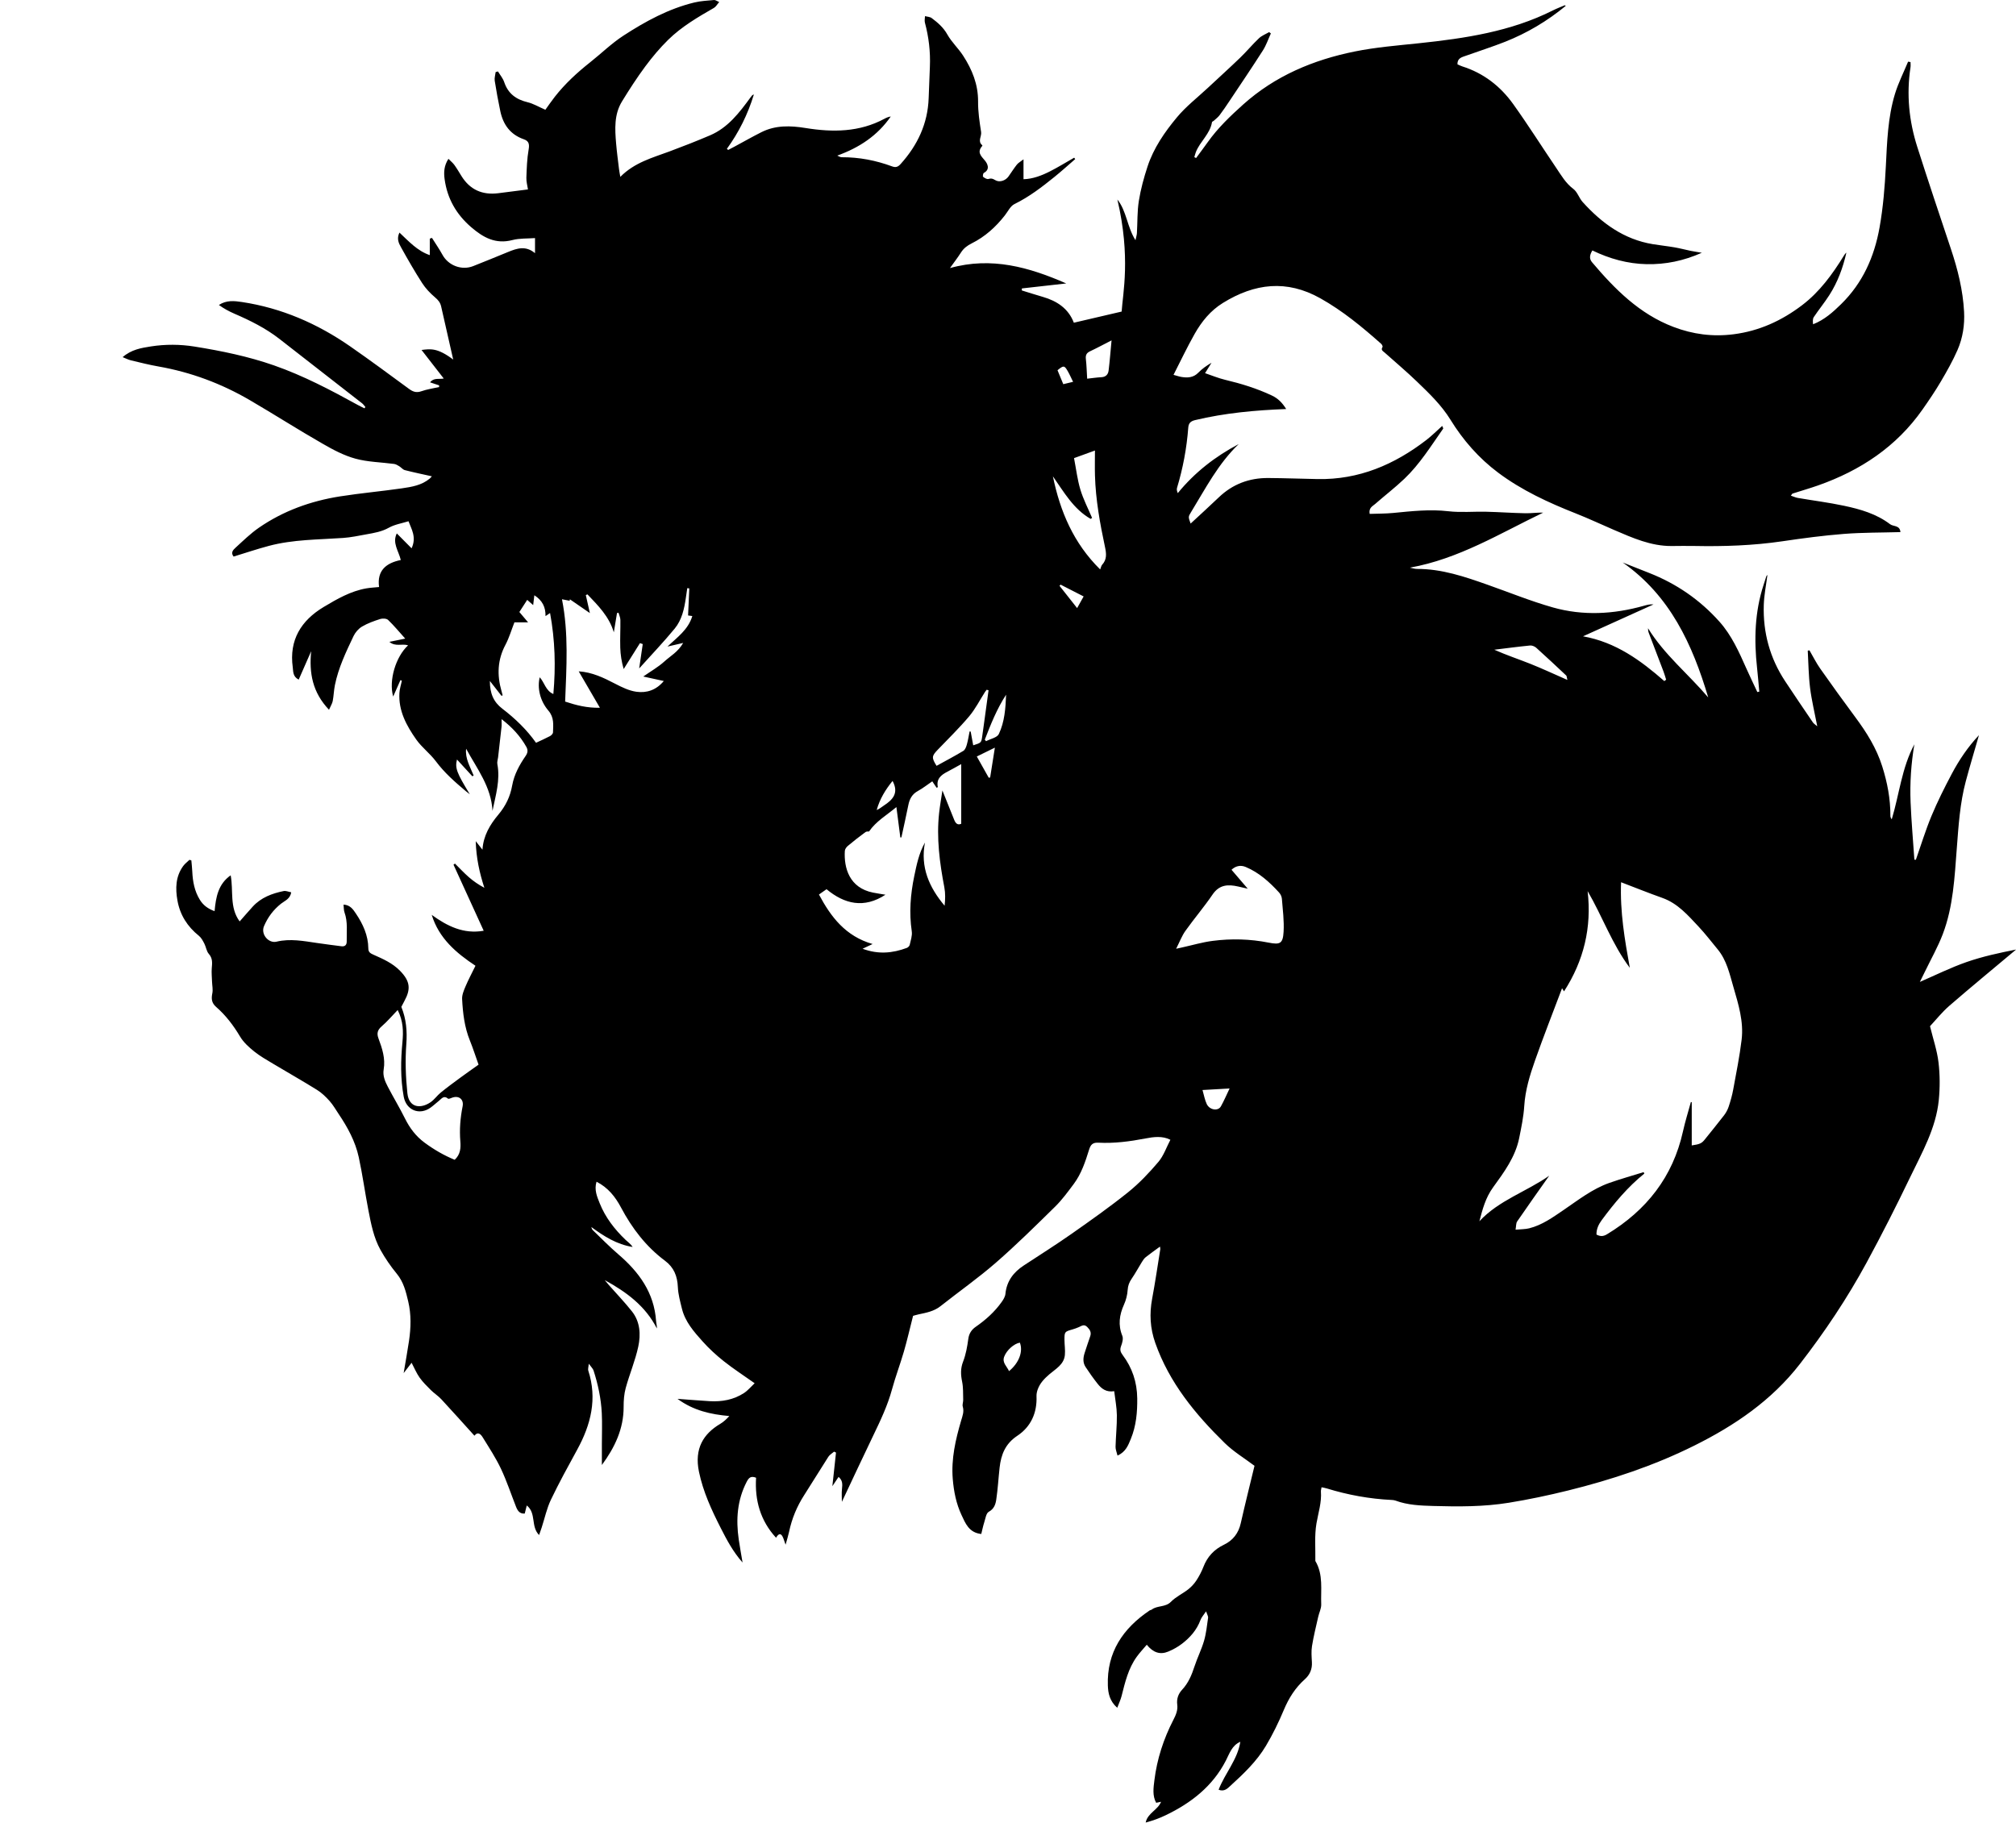 <?xml version="1.0" encoding="utf-8"?>
<!-- Generator: Adobe Illustrator 24.0.2, SVG Export Plug-In . SVG Version: 6.00 Build 0)  -->
<svg version="1.1" id="Layer_1" xmlns="http://www.w3.org/2000/svg" xmlns:xlink="http://www.w3.org/1999/xlink" x="0px" y="0px"
	 width="1303.51" height="1178.66" viewBox="0 0 1303.51 1178.66" style="enable-background:new 0 0 1303.51 1178.66;" xml:space="preserve">
<g>
	<path d="M488.87,955.62c-3.25-1.3-4.64-0.14-6.05,2.58c-6.16,11.87-7.04,24.39-5.17,37.31c0.69,4.74,1.56,9.45,2.48,14.94
		c-6.26-7.08-10.24-14.72-14.13-22.35c-5.92-11.63-11.38-23.4-14.07-36.38c-3.08-14.89,2.84-24.5,13.79-30.96
		c2.17-1.28,4.04-3.07,5.85-5.04c-11.97-1.06-23.13-3.48-33.51-11.11c7.59,0.55,14.21,1.11,20.83,1.5c7.91,0.46,15.49-0.9,22.2-5.29
		c2.49-1.63,4.45-4.06,6.85-6.31c-7.21-5.1-13.8-9.36-19.92-14.22c-4.92-3.9-9.61-8.21-13.79-12.89
		c-5.58-6.23-11.22-12.62-13.3-21.09c-1.13-4.6-2.44-9.28-2.64-13.96c-0.3-7.06-2.52-12.72-8.29-17.03
		c-12.27-9.15-21.33-21-28.46-34.44c-3.66-6.9-8.38-12.9-15.84-16.69c-1.59,5.21,0.31,9.58,2.05,13.93
		c3.68,9.2,9.61,16.84,16.7,23.63c1.55,1.49,3.38,2.68,4.58,4.64c-10.28-1.66-18.53-6.9-26.71-12.91c0.28,0.65,0.39,1.48,0.87,1.93
		c5.5,5.3,10.84,10.78,16.63,15.75c13.38,11.46,23.14,24.83,24.39,43.11c0.1,1.53,0.61,3.04,0.51,4.83
		c-7.36-14.55-19.75-23.63-33.71-31.28c0.85,1.02,1.68,2.06,2.55,3.06c5.04,5.72,10.34,11.22,15.06,17.19
		c5.31,6.71,5.74,14.94,4.08,22.72c-1.94,9.08-5.64,17.76-8.11,26.75c-1.07,3.9-1.38,8.13-1.36,12.2
		c0.05,14.24-5.71,26.29-14.07,37.65c0-4.54,0-9.08,0-13.62c0-6.65,0.27-13.32-0.06-19.96c-0.47-9.4-2.43-18.57-5.32-27.52
		c-0.4-1.24-1.54-2.25-3.07-4.39c-0.21,2.33-0.65,3.48-0.35,4.39c5.92,18.21,1.72,34.94-7.12,51.11
		c-5.86,10.72-11.77,21.43-17.03,32.44c-2.69,5.64-4,11.94-5.95,17.93c-0.47,1.46-1,2.9-1.69,4.91c-5.53-5.54-1.64-14.08-7.97-19.13
		c-0.54,2.16-0.92,3.69-1.31,5.23c-3.32,0.29-4.66-1.91-5.65-4.43c-3.23-8.18-5.98-16.58-9.73-24.52
		c-3.32-7.02-7.64-13.59-11.73-20.22c-1.25-2.03-3.09-4.13-5.43-1.17c-7.11-7.85-14.18-15.79-21.41-23.58
		c-2.02-2.17-4.61-3.8-6.73-5.9c-2.59-2.57-5.22-5.17-7.32-8.12c-1.98-2.79-3.31-6.04-5.16-9.56c-1.54,2-2.97,3.85-5.14,6.67
		c1.29-7.69,2.48-14.21,3.45-20.76c1.27-8.56,1.51-17.12-0.51-25.63c-1.5-6.34-3.01-12.55-7.38-17.85
		c-3.94-4.79-7.51-9.99-10.53-15.4c-4.41-7.91-6.11-16.82-7.82-25.62c-2.21-11.43-3.78-22.98-6.24-34.35
		c-2.21-10.21-7.2-19.32-13-27.95c-1.91-2.85-3.62-5.88-5.89-8.42c-2.38-2.66-5.05-5.25-8.06-7.13
		c-9.32-5.81-18.89-11.21-28.31-16.86c-4.21-2.53-8.54-4.95-12.34-8.01c-3.43-2.76-6.92-5.91-9.13-9.63
		c-4.28-7.19-9.22-13.72-15.49-19.18c-2.92-2.54-3.2-5.26-2.46-8.81c0.5-2.41-0.11-5.04-0.19-7.58c-0.09-2.88-0.4-5.79-0.17-8.64
		c0.28-3.34,0.66-6.36-1.91-9.27c-1.52-1.72-1.78-4.48-2.89-6.63c-0.94-1.81-1.97-3.81-3.5-5.04c-7.43-5.95-12.23-13.49-13.89-22.82
		c-1.39-7.82-1.23-15.56,3.73-22.35c1.1-1.51,2.68-2.67,4.04-3.99c0.41,0.13,0.81,0.25,1.22,0.38c0.2,2.36,0.48,4.71,0.59,7.08
		c0.29,6.51,1.42,12.78,4.93,18.43c2.18,3.52,5.25,5.78,9.5,7.31c0.82-9.07,2.35-17.55,10.4-23.18c1.91,10.03-0.91,20.73,5.81,29.82
		c2.78-3.15,5.56-6.4,8.44-9.56c5.38-5.89,12.46-8.53,20.01-10.08c1.44-0.3,3.1,0.48,4.87,0.8c-0.64,4.33-4.18,5.46-6.59,7.39
		c-4.92,3.93-8.45,8.61-10.97,14.45c-2.29,5.31,2.93,11.34,8.1,10.09c8.8-2.12,17.51-0.41,26.22,0.86
		c5.23,0.76,10.48,1.44,15.73,2.11c2.33,0.3,3.45-0.9,3.41-3.16c-0.12-6.26,0.78-12.58-1.42-18.71c-0.53-1.46-0.42-3.15-0.64-5.07
		c4.38,0.21,6.3,3.27,7.99,5.78c4.55,6.76,7.96,14.11,8.04,22.5c0.02,2.49,1.24,3.19,3.3,4.11c6.14,2.73,12.27,5.38,17.2,10.41
		c6.69,6.83,6.97,11.93,2.89,19.42c-0.71,1.3-1.37,2.62-2.04,3.91c3.15,7.78,3.85,15.64,3.22,24.09
		c-0.78,10.52-0.42,21.25,0.69,31.76c1.01,9.48,8.55,10.18,14.96,5.84c2.48-1.68,4.26-4.36,6.62-6.28c4.09-3.33,8.35-6.45,12.6-9.58
		c3.85-2.83,7.77-5.56,11.84-8.46c-1.92-5.39-3.58-10.58-5.61-15.61c-3.49-8.61-4.55-17.67-5.02-26.79
		c-0.14-2.66,1.07-5.53,2.15-8.09c1.87-4.42,4.14-8.67,6.48-13.47c-12.45-8.26-23.65-17.74-28.28-32.9
		c10.04,7.29,20.57,12.56,33.6,10.27c-6.57-14.38-13.05-28.55-19.52-42.72c0.31-0.24,0.62-0.48,0.93-0.72
		c2.99,2.95,5.86,6.06,9.02,8.82c2.99,2.61,6.29,4.87,10,6.84c-3.13-9.66-5.25-19.16-5.58-30.15c1.78,2.25,2.93,3.71,4.35,5.51
		c0.57-9.12,4.95-16.31,10.28-22.66c4.74-5.64,7.67-11.72,8.93-18.83c1.27-7.09,4.66-13.27,8.69-19.11
		c1.39-2.02,1.67-3.76,0.44-5.95c-3.89-6.87-9.06-12.54-15.99-17.88c0,2.19,0.13,3.62-0.02,5.01c-0.7,6.56-1.47,13.11-2.22,19.67
		c-0.17,1.46-0.75,3-0.48,4.37c1.97,10.34-1.07,20.15-3.14,30.26c-0.78-15.54-10.08-27.32-17.05-40.17
		c-0.74,6.39,2.64,11.72,4.87,17.33c-0.28,0.16-0.57,0.32-0.85,0.48c-3.3-3.61-6.61-7.22-9.93-10.84c-1.38,5.56-0.2,8.58,8.31,22.5
		c-0.88-0.69-1.79-1.35-2.64-2.07c-6.98-5.89-13.8-11.85-19.33-19.28c-3.75-5.04-9.06-8.94-12.67-14.06
		c-6.3-8.96-11.59-18.59-10.89-30.16c0.16-2.65,1.04-5.26,1.59-7.9c-0.31-0.12-0.62-0.24-0.93-0.36c-1.5,3.4-3.01,6.8-4.69,10.61
		c-2.98-10.3,1.61-25.73,9.64-33.12c-3.81-1.27-8.21,1.11-12.1-2.25c3.81-0.78,7.03-1.43,10.24-2.09
		c-3.79-4.22-7.21-8.37-11.06-12.07c-1.01-0.97-3.55-1.11-5.07-0.62c-4.04,1.29-8.14,2.75-11.77,4.89
		c-2.28,1.34-4.37,3.75-5.52,6.17c-4.86,10.24-9.79,20.49-12.05,31.72c-0.68,3.38-0.76,6.88-1.4,10.26
		c-0.31,1.64-1.31,3.14-2.41,5.66c-10.72-11.27-12.92-23.76-11.53-37.87c-2.66,6.05-5.31,12.1-8.07,18.38
		c-3.9-1.99-3.48-5.29-3.84-7.95c-2.44-17.65,5.39-30.29,20.05-39.06c8.61-5.15,17.4-10.23,27.53-12c2.58-0.45,5.22-0.56,8.23-0.87
		c-1.44-10.59,4.45-15.53,14.04-17.47c-1.35-5.81-5.66-11.03-2.58-17.2c3.28,3.3,6.23,6.27,9.56,9.63
		c3.39-7.27-0.19-12.57-1.99-17.5c-4.3,1.35-8.91,2.05-12.72,4.19c-4.6,2.58-9.47,3.37-14.41,4.26c-5.03,0.91-10.07,2-15.16,2.35
		c-16.08,1.12-32.3,0.95-48.03,5.14c-7.64,2.03-15.15,4.58-22.77,6.9c-2.04-2.56-0.24-4.37,1.2-5.68c4.9-4.48,9.69-9.19,15.12-12.95
		c15.83-10.93,33.59-17.31,52.5-20.29c13.27-2.09,26.67-3.27,39.97-5.2c6.36-0.92,12.84-1.96,18.05-6.34
		c0.46-0.39,0.84-0.89,1.35-1.44c-6.02-1.35-11.78-2.53-17.46-4c-1.34-0.35-2.38-1.76-3.65-2.53c-1.03-0.63-2.17-1.31-3.32-1.47
		c-8.35-1.12-16.97-1.21-25.02-3.42c-7.41-2.03-14.5-5.79-21.21-9.68c-15.89-9.08-31.29-18.97-47.09-28.18
		c-18.37-10.71-38.04-18.06-59.05-21.75c-5.99-1.05-11.9-2.55-17.81-3.97c-1.71-0.41-3.31-1.26-5.33-2.06
		c5.59-4.89,11.98-5.95,18.27-6.93c9.35-1.46,18.84-1.41,28.14,0.08c17.45,2.8,34.75,6.34,51.51,12.2
		c19.03,6.66,36.76,16,54.34,25.69c1.35,0.74,2.74,1.38,4.12,2.07c0.19-0.29,0.38-0.58,0.57-0.87c-0.69-0.79-1.27-1.72-2.08-2.35
		c-17.85-13.94-35.71-27.87-53.59-41.76c-8.88-6.9-18.86-11.84-29.13-16.28c-3.42-1.48-6.71-3.28-9.91-5.58
		c4.84-3.22,9.97-2.66,14.88-1.92c25.66,3.87,48.84,13.98,70.04,28.71c12.81,8.9,25.36,18.18,37.94,27.42
		c2.55,1.88,4.78,2.73,8.01,1.59c3.7-1.3,7.66-1.86,11.51-2.74c0-0.36,0.01-0.73,0.01-1.09c-1.86-0.62-3.73-1.23-5.85-1.94
		c2.42-3.18,5.86-1.86,8.84-2.48c-4.85-6.24-9.56-12.3-14.35-18.46c5.83-0.72,10.27-1.47,20.47,6.2
		c-2.56-11.24-5.22-22.78-7.79-34.34c-0.57-2.55-1.95-4.19-3.96-5.89c-3.13-2.66-6.09-5.76-8.31-9.2
		c-4.83-7.5-9.28-15.26-13.62-23.06c-1.44-2.6-3.06-5.52-1.08-9.62c6.13,5.75,11.57,11.83,19.62,14.59c0-3.73,0-7.2,0-10.66
		c0.47-0.17,0.94-0.33,1.4-0.5c2.29,3.65,4.76,7.21,6.83,10.98c3.76,6.87,12.36,10.21,19.78,7.29c7.54-2.97,15.04-6.06,22.54-9.13
		c5.73-2.35,11.44-4.34,17.49,0.75c0-3.57,0-6.17,0-9.76c-4.94,0.38-9.97,0.06-14.6,1.27c-10.85,2.83-18.85-1.58-26.68-8.33
		c-9.66-8.33-15.47-18.51-17.18-31.08c-0.59-4.34-0.43-8.6,2.47-13.11c1.48,1.5,2.85,2.6,3.84,3.96c1.65,2.29,3.08,4.73,4.57,7.14
		c5.5,8.89,13.51,12.41,23.76,11.14c6.21-0.77,12.41-1.58,19.26-2.46c-0.36-2.45-1.12-5.01-1.03-7.54
		c0.22-6.1,0.41-12.27,1.46-18.26c0.61-3.47,0.15-5.5-3.1-6.63c-8.74-3.03-13.39-9.49-15.22-18.21c-1.36-6.5-2.58-13.04-3.6-19.61
		c-0.28-1.8,0.37-3.75,0.59-5.63c0.5-0.14,0.99-0.29,1.49-0.43c1.38,2.29,3.21,4.43,4.04,6.9c2.49,7.41,7.63,11.22,15.04,13
		c3.77,0.9,7.24,3.01,11.58,4.89c1.69-2.33,3.8-5.46,6.13-8.43c6.59-8.4,14.38-15.58,22.74-22.2c7.26-5.74,13.95-12.33,21.67-17.34
		c14.21-9.22,29.11-17.36,45.79-21.4c4.14-1,8.49-1.2,12.76-1.6c0.83-0.08,1.74,0.66,3.31,1.32c-1.33,1.52-2.12,3.03-3.36,3.75
		c-10.48,6.03-20.96,12.15-29.63,20.66c-5.4,5.31-10.33,11.19-14.85,17.28c-5.37,7.25-10.28,14.86-15,22.56
		c-5.18,8.44-4.61,17.9-3.81,27.27c0.47,5.54,1.22,11.06,1.88,16.59c0.17,1.41,0.47,2.81,0.83,4.94
		c9.22-9.34,20.78-12.36,31.85-16.47c8.78-3.26,17.51-6.7,26.13-10.37c11.63-4.95,18.96-14.65,26.13-24.44
		c0.38-0.52,0.78-1.02,1.2-1.51c0.1-0.12,0.29-0.15,1.05-0.49c-3.96,12.95-9.74,24.49-17.45,35.15c0.27,0.24,0.54,0.49,0.81,0.73
		c1.38-0.73,2.78-1.44,4.15-2.18c5.8-3.12,11.52-6.38,17.4-9.34c9.1-4.57,18.73-4.25,28.45-2.68c17.61,2.86,34.87,2.76,51.12-6
		c1.24-0.67,2.53-1.22,4.03-1.44c-8.55,12.36-20.34,20.15-34.59,25.29c0.94,0.37,1.87,1.06,2.81,1.05
		c11.25-0.05,22.13,2.03,32.63,5.92c2.54,0.94,3.95,0.22,5.56-1.57c10.92-12.14,17.52-26.08,18.09-42.61
		c0.23-6.75,0.5-13.51,0.79-20.26c0.41-9.68-0.71-19.17-3.22-28.53c-0.35-1.3,0.02-2.79,0.06-4.19c1.46,0.4,3.21,0.41,4.34,1.26
		c3.95,2.95,7.57,6.07,10.12,10.63c2.76,4.93,7.12,8.92,10.21,13.7c5.81,8.97,9.73,18.57,9.65,29.65
		c-0.05,6.56,0.94,13.17,1.96,19.68c0.45,2.86-2.44,5.99,0.74,8.55c0.08,0.07,0.09,0.38,0,0.47c-3.49,3.98-0.95,6.33,1.74,9.49
		c1.45,1.7,3.69,5.62-0.71,7.95c-0.51,0.27-0.81,2.25-0.47,2.52c0.95,0.77,2.47,1.69,3.42,1.4c1.77-0.54,2.79-0.25,4.38,0.73
		c2.75,1.71,6.67,0.38,8.6-2.33c1.82-2.55,3.47-5.23,5.42-7.68c0.92-1.16,2.36-1.91,4.3-3.42c0,4.79,0,8.46,0,12.86
		c5.9-0.14,11.61-2.29,17.04-5.04c5.36-2.72,10.49-5.9,15.72-8.88c0.22,0.31,0.44,0.61,0.66,0.92c-4.46,3.85-8.82,7.81-13.4,11.51
		c-8.12,6.57-16.36,12.9-25.85,17.55c-2.64,1.29-4.24,4.78-6.23,7.33c-5.88,7.53-12.83,13.81-21.42,18.09
		c-2.89,1.44-5.23,3.2-6.98,5.96c-2.02,3.18-4.35,6.18-7.09,10.02c26.9-7.51,51.24-0.53,75.18,9.94
		c-9.72,1.09-19.21,2.16-28.69,3.23c-0.01,0.43-0.02,0.87-0.03,1.3c4.54,1.4,9.06,2.85,13.61,4.17c9.18,2.66,16.52,7.53,20.03,16.7
		c10.53-2.46,20.72-4.83,30.91-7.21c0.69-11.42,5.98-35.26-2.76-72.46c5.98,7.47,6.23,17.59,11.69,26.31
		c0.44-2.07,0.87-3.31,0.94-4.58c0.41-6.97,0.15-14.03,1.25-20.88c1.21-7.51,3.24-14.96,5.62-22.2
		c3.93-11.94,11.06-22.26,18.97-31.76c5.85-7.04,13.26-12.78,20-19.07c6.99-6.53,14.09-12.94,20.97-19.58
		c4.17-4.02,7.88-8.53,12.09-12.51c1.83-1.73,4.39-2.69,6.62-3.99c0.36,0.29,0.72,0.59,1.08,0.88c-1.7,3.69-3,7.63-5.17,11.01
		c-7.06,11.06-14.42,21.93-21.7,32.85c-2.03,3.05-4.08,6.09-6.29,9c-1.04,1.37-2.49,2.44-3.78,3.63c-0.35,0.32-1.06,0.52-1.11,0.85
		c-1.26,7.64-7.69,12.47-10.41,19.3c-0.43,1.08-0.68,2.23-1.02,3.34c0.38,0.19,0.76,0.38,1.14,0.57c2.51-3.41,5.07-6.78,7.51-10.23
		c6.5-9.16,14.54-16.85,22.86-24.32c20.71-18.59,45.42-28.93,72.23-34.35c13.61-2.75,27.58-3.86,41.43-5.32
		c29.82-3.15,59.31-7.51,86.55-21.18c2.52-1.27,5.18-2.28,7.78-3.38c0.09-0.04,0.27,0.14,0.67,0.36
		c-11.94,9.85-25,17.62-39.26,23.26c-8.31,3.29-16.85,5.97-25.26,9c-2.56,0.92-5.64,1.49-5.53,5.56c1,0.44,2.01,0.99,3.08,1.33
		c13.82,4.35,24.73,12.86,33.01,24.44c9.63,13.46,18.48,27.48,27.76,41.19c3.28,4.84,6.14,9.91,11.08,13.61
		c2.66,1.99,3.73,5.95,6.07,8.53c12.34,13.65,26.65,24.14,45.35,27.21c4.67,0.77,9.39,1.25,14.05,2.06
		c3.49,0.6,6.92,1.54,10.39,2.25c2.1,0.43,4.24,0.73,7.23,1.24c-11.81,5.25-23.5,7.63-35.7,7.38c-12.3-0.26-23.95-3.49-35.06-8.87
		c-1.72,2.75-2.19,5.29-0.26,7.58c14.76,17.47,30.7,33.51,52.67,41.87c12.55,4.78,25.37,6.48,38.89,4.75
		c16.63-2.12,31.08-8.79,44.19-18.72c11.42-8.65,19.72-20.07,27.15-32.15c0.42-0.69,0.87-1.37,1.59-1.91
		c-2.21,9.77-5.63,19.06-11.04,27.49c-3.12,4.87-6.82,9.37-10.03,14.18c-0.78,1.17-0.67,2.93-0.46,4.65
		c7.36-2.89,12.83-7.84,18.1-13c13.97-13.68,21.49-30.57,24.88-49.61c2.33-13.09,3.39-26.25,4.06-39.52
		c0.8-15.71,1.26-31.57,5.88-46.77c2.18-7.18,5.63-13.97,8.51-20.93c0.52,0.09,1.05,0.19,1.57,0.28c0,1.13,0.15,2.29-0.02,3.39
		c-2.68,17.53-0.96,34.72,4.4,51.5c7.04,22.05,14.39,44.01,21.74,65.96c4.43,13.22,7.77,26.7,8.51,40.61
		c0.45,8.43-0.84,16.96-4.25,24.75c-3.09,7.06-6.92,13.83-10.84,20.48c-3.6,6.11-7.6,12-11.67,17.82
		c-16.9,24.17-40.22,39.61-67.68,49.27c-5.43,1.91-10.99,3.49-16.47,5.26c-0.25,0.08-0.4,0.47-1.08,1.34
		c1.65,0.55,3.01,1.21,4.44,1.46c9.96,1.71,20.02,2.97,29.9,5.07c10.56,2.24,20.96,5.21,29.8,11.93c2.18,1.66,6.32,0.52,6.7,5.11
		c-12.16,0.35-24.41,0.22-36.57,1.17c-13.29,1.04-26.55,2.81-39.75,4.76c-18.94,2.79-37.96,3.42-57.05,3.04
		c-4.89-0.1-9.79,0-14.68,0.03c-13.32,0.06-25.14-5.25-37.02-10.35c-8.25-3.54-16.38-7.38-24.73-10.68
		c-17.77-7.01-35.07-14.98-50.4-26.48c-12.39-9.29-22.57-20.9-30.69-34.08c-5.85-9.5-13.74-17.05-21.62-24.64
		c-6.77-6.53-13.98-12.6-21-18.87c-1.07-0.96-2.65-1.63-1.35-3.6c0.23-0.35-0.35-1.59-0.88-2.05
		c-12.29-10.91-24.9-21.34-39.35-29.45c-21.76-12.21-42.46-9.69-63,3.02c-8.08,5-13.72,12.01-18.24,19.97
		c-4.87,8.59-9.09,17.55-13.68,26.52c2.22,0.6,3.63,1.11,5.08,1.35c4.04,0.67,7.8,0.5,10.99-2.79c2.4-2.48,5.28-4.49,8.5-6.37
		c-1.23,1.97-2.45,3.94-4.18,6.72c4.38,1.47,8.61,3.26,13.02,4.31c10.38,2.47,20.5,5.58,30.18,10.15c4.03,1.9,6.81,4.76,9.25,8.74
		c-20.1,0.76-39.65,2.57-58.89,7.16c-3.1,0.74-4.21,2.17-4.42,4.91c-1,13.25-3.43,26.22-7.27,38.93c-0.3,0.98-0.04,2.14,0.5,3.38
		c11.04-13.51,24.3-23.73,39.41-31.73c-13.25,12.65-21.47,28.72-30.82,43.99c-1.88,3.08-1.87,3.08-0.3,7.43
		c6.05-5.62,12.19-11.17,18.17-16.9c8.97-8.61,19.73-12.64,32.02-12.56c10.64,0.07,21.28,0.48,31.92,0.68
		c26.68,0.51,49.67-9.34,70.4-25.33c3.49-2.7,6.62-5.87,10.16-9.03c0.36,0.94,0.78,1.54,0.64,1.75
		c-7.9,11.22-15.14,22.99-25.17,32.51c-6.01,5.71-12.62,10.78-18.86,16.25c-1.63,1.43-4.21,2.42-3.5,6.37
		c5.02-0.18,10.18-0.11,15.27-0.61c11.85-1.15,23.62-2.49,35.62-1.1c8.06,0.93,16.31,0.12,24.48,0.32c8.44,0.2,16.87,0.82,25.3,0.98
		c3.78,0.07,7.57-0.52,11.51-0.4c-27.97,13.45-54.67,29.96-86.16,35.58c1.54,0.29,3.07,0.83,4.61,0.82
		c15.98-0.06,30.79,5,45.57,10.22c14.08,4.97,27.96,10.63,42.29,14.69c19.49,5.51,39.23,4.42,58.71-1.05
		c2.01-0.56,4.02-1.14,6.33-0.9c-14.86,6.72-29.73,13.45-45.58,20.62c21.26,3.8,37.33,15.63,52.57,28.95
		c0.39-0.31,0.78-0.62,1.17-0.92c-0.55-1.71-1.01-3.45-1.65-5.13c-3.18-8.4-6.42-16.77-9.6-25.17c-0.34-0.9-0.47-1.89-0.47-2.97
		c10.52,17.12,26.12,29.68,38.93,44.76c-10.22-34.35-24.7-65.8-55.29-87.26c5.72,2.26,11.43,4.53,17.15,6.78
		c17.61,6.93,32.8,17.38,45.39,31.48c7.92,8.87,12.68,19.64,17.45,30.37c2.27,5.09,4.7,10.11,7.06,15.16
		c0.42-0.09,0.84-0.19,1.25-0.28c-0.47-5.11-0.87-10.23-1.43-15.33c-2-18.16-1.53-36.12,4.2-53.68c0.61-1.86,1.17-3.73,1.79-5.58
		c0.1-0.29,0.41-0.52,0.71-0.88c-0.83,6.55-2.16,12.97-2.36,19.42c-0.56,17.79,3.94,34.33,13.78,49.27
		c5.91,8.97,11.96,17.83,17.99,26.71c0.51,0.75,1.39,1.26,2.81,2.49c-1.71-8.9-3.65-16.81-4.65-24.84
		c-0.99-7.97-1.04-16.05-1.5-24.08c0.37-0.07,0.74-0.13,1.11-0.2c2.29,3.94,4.32,8.06,6.93,11.78
		c7.43,10.57,14.99,21.05,22.69,31.42c7.29,9.83,13.68,19.96,17.43,31.85c3.31,10.49,5.32,20.98,5.27,31.93
		c0,0.74,0.24,1.48,0.88,2.29c4.89-16.2,6.48-33.34,14.63-48.51c-2.11,12.44-2.96,24.94-2.45,37.47
		c0.51,12.39,1.61,24.76,2.45,37.14c0.32,0.02,0.65,0.04,0.97,0.05c3.33-9.45,6.25-19.08,10.09-28.31
		c3.87-9.29,8.4-18.34,13.12-27.24c4.78-9.02,10.5-17.49,17.58-25.01c-2.85,9.94-5.85,19.84-8.52,29.83
		c-3.79,14.18-4.69,28.78-5.81,43.33c-1.44,18.77-2.28,37.7-9.07,55.52c-3.16,8.28-7.59,16.08-11.46,24.09
		c-1.12,2.33-2.29,4.64-3.35,6.79c10.09-4.36,19.9-9.26,30.17-12.84c10.41-3.63,21.29-5.96,32.07-8.1
		c-14.41,12.1-28.94,24.05-43.17,36.37c-4.75,4.11-8.71,9.15-12.51,13.21c2,8.22,4.59,15.73,5.5,23.44
		c0.95,8.01,0.97,16.27,0.18,24.31c-1.8,18.24-10.87,34.01-18.61,50.1c-8.92,18.55-18.24,36.93-28.06,55.02
		c-12.52,23.05-27.05,44.81-43.15,65.58c-18.29,23.6-42.11,39.76-68.39,52.83c-25.97,12.92-53.34,22-81.42,28.95
		c-12.72,3.15-25.58,5.86-38.51,7.96c-16.09,2.6-32.4,2.54-48.67,2.07c-8.29-0.24-16.6-0.55-24.53-3.5
		c-0.76-0.28-1.63-0.36-2.45-0.4c-14.27-0.69-28.21-3.23-41.86-7.43c-1.06-0.33-2.16-0.5-3.44-0.78c-0.18,1.15-0.47,1.96-0.41,2.75
		c0.53,7.1-1.7,13.74-2.88,20.59c-1.36,7.92-0.58,16.21-0.73,24.33c5.26,8.8,3.43,18.62,3.8,28.07c0.1,2.63-1.33,5.29-1.93,7.97
		c-1.42,6.31-3,12.59-4.03,18.97c-0.55,3.41-0.25,6.99-0.06,10.48c0.24,4.46-1.33,8.11-4.57,11c-6.17,5.51-10.38,12.19-13.58,19.83
		c-3.34,7.97-7.16,15.81-11.58,23.23c-5.98,10.05-14.47,18.11-23.05,25.92c-1.69,1.54-3.83,3.92-7.54,2.46
		c4.11-10.68,12.27-19.47,14.04-31.01c-5.45,2.36-6.97,7.54-9.36,12.19c-8.55,16.6-22.46,27.41-38.92,35.32
		c-4.06,1.95-8.32,3.51-12.91,4.72c1.22-6.15,7.79-8,9.94-13.42c-0.92,0.19-1.9,0.39-3.17,0.65c-2.54-4.63-1.72-9.8-1.15-14.5
		c1.67-13.75,5.95-26.86,12.3-39.17c1.65-3.2,2.95-6.26,2.48-9.82c-0.49-3.73,0.72-7.03,3.11-9.58c4.09-4.36,6.23-9.55,8.04-15.1
		c1.83-5.61,4.55-10.95,6.19-16.6c1.4-4.84,1.89-9.95,2.62-14.96c0.12-0.84-0.55-1.79-1.32-4.08c-1.61,2.44-2.97,3.86-3.59,5.56
		c-2.39,6.45-6.72,11.39-12.03,15.44c-2.68,2.04-5.73,3.74-8.85,5.03c-5.2,2.16-9.72,0.72-13.87-4.43
		c-2.26,2.69-4.52,5.07-6.43,7.71c-5.53,7.6-7.59,16.58-9.86,25.48c-0.62,2.41-1.71,4.69-2.8,7.58c-4.91-4.33-5.9-9.42-6.07-14.4
		c-0.74-21.51,9.78-36.95,27.02-48.55c0.4-0.27,0.99-0.27,1.37-0.56c3.65-2.79,8.82-1.35,12.42-5.05c3.14-3.22,7.51-5.19,11.11-8.01
		c2.02-1.58,3.87-3.57,5.28-5.71c1.8-2.73,3.37-5.7,4.55-8.75c2.55-6.66,6.92-11.36,13.37-14.45c5.77-2.77,9.36-7.41,10.81-13.85
		c2.81-12.44,5.92-24.82,8.89-37.15c-6.46-4.87-13.5-9.1-19.22-14.69c-19.08-18.68-35.86-39.04-44.94-64.78
		c-3.34-9.48-3.85-18.83-2.02-28.6c1.99-10.62,3.54-21.33,5.26-32c0.07-0.45-0.11-0.94-0.2-1.68c-3.19,2.34-6.28,4.51-9.23,6.85
		c-1,0.79-1.75,1.96-2.44,3.07c-2.23,3.59-4.23,7.35-6.62,10.83c-1.56,2.26-2.42,4.44-2.6,7.27c-0.21,3.2-1.04,6.52-2.36,9.44
		c-3.01,6.69-3.95,13.21-1.09,20.26c0.73,1.81-0.02,4.52-0.79,6.55c-0.88,2.34-0.51,3.83,0.99,5.82c6.21,8.26,9.32,17.58,9.44,28.02
		c0.1,9.02-0.68,17.84-4.14,26.23c-1.67,4.04-3.19,8.36-8.61,10.8c-0.51-2.15-1.32-3.94-1.27-5.71c0.17-6.81,0.93-13.63,0.85-20.43
		c-0.06-5.05-1.08-10.08-1.72-15.5c-5.18,0.82-8.23-1.63-10.71-4.77c-2.77-3.5-5.37-7.16-7.82-10.9c-1.86-2.84-1.59-6.02-0.57-9.13
		c1.16-3.56,2.32-7.11,3.56-10.64c0.91-2.58-0.11-4.3-1.95-6.12c-2.04-2-3.57-0.65-5.35,0.12c-1.36,0.59-2.76,1.1-4.18,1.51
		c-5.02,1.43-5.17,1.53-5.14,6.77c0.02,3.27,0.57,6.57,0.26,9.79c-0.6,6.14-5.96,8.96-9.97,12.4c-3.37,2.9-6.23,5.86-7.67,10.05
		c-0.45,1.31-0.75,2.77-0.7,4.14c0.45,10.8-3.64,19.8-12.43,25.63c-7.77,5.15-10.5,12.19-11.44,20.63
		c-0.76,6.89-1.14,13.82-2.16,20.67c-0.45,3.03-1.41,5.98-4.85,7.85c-1.69,0.92-2.12,4.35-2.89,6.72c-0.79,2.45-1.29,4.99-1.95,7.62
		c-7.98-0.8-10.3-7.01-12.77-12.27c-3.41-7.26-4.98-15.11-5.66-23.26c-1.08-13.09,1.8-25.46,5.41-37.77
		c0.9-3.05,2.03-5.81,1.06-9.08c-0.39-1.31,0.32-2.9,0.28-4.36c-0.12-3.92,0.09-7.93-0.69-11.73c-0.92-4.49-1.11-8.51,0.62-12.97
		c1.81-4.67,2.71-9.78,3.38-14.78c0.47-3.5,2.17-5.93,4.76-7.73c6.46-4.48,12.23-9.64,16.79-16.06c1.11-1.56,2.26-3.43,2.44-5.25
		c0.81-8.24,5.19-13.99,11.86-18.37c10.32-6.78,20.78-13.36,30.89-20.45c12.38-8.69,24.76-17.42,36.54-26.88
		c7.19-5.77,13.65-12.61,19.63-19.66c3.4-4.01,5.18-9.41,7.75-14.3c-5.11-2.62-10.78-1.89-16.14-0.85
		c-10.11,1.95-20.23,3.28-30.5,2.73c-3.62-0.19-4.95,1.37-5.9,4.42c-2.44,7.84-5.01,15.68-9.99,22.34
		c-3.76,5.02-7.5,10.17-11.95,14.55c-12.57,12.35-25.12,24.77-38.4,36.33c-11.43,9.95-23.9,18.7-35.8,28.11
		c-4.21,3.33-9.18,4.21-14.16,5.28c-1.54,0.33-3.05,0.82-3.54,0.95c-2.12,8.3-3.82,15.79-5.96,23.16
		c-2.38,8.19-5.43,16.2-7.67,24.42c-2.83,10.37-7.37,19.97-12.01,29.59c-6.89,14.29-13.58,28.68-20.39,43.11
		c0-2.71-0.25-5.61,0.07-8.43c0.32-2.84,0.49-5.45-2.21-7.69c-1.17,1.75-2.33,3.48-4.01,5.99c0.85-7.86,1.6-14.79,2.35-21.73
		c-0.41-0.2-0.82-0.4-1.23-0.6c-1.25,1.09-2.83,1.96-3.7,3.3c-5.29,8.22-10.34,16.59-15.63,24.8c-4.73,7.33-7.98,15.21-9.78,23.73
		c-0.51,2.42-1.28,4.79-2.26,8.35c-0.88-2.43-1.25-3.89-1.92-5.2c-1.2-2.34-2.6-2.1-4.24,0.7
		C491.63,983.39,487.96,970.18,488.87,955.62z M1001.69,760.31c-6.93,9.84-13.92,19.64-20.72,29.57c-0.8,1.17-0.62,3.02-1.04,5.33
		c3.4-0.32,6.23-0.24,8.87-0.9c8.29-2.08,15.2-7.07,22.08-11.75c9.58-6.52,18.7-13.74,29.77-17.63c7.28-2.56,14.73-4.64,22.1-6.94
		c0.15,0.31,0.29,0.63,0.44,0.94c-10.7,8.62-19.38,19.05-27.49,30.02c-2.1,2.84-3.52,5.84-3.45,9.41c2.44,1.29,4.36,1.3,6.81-0.19
		c25.53-15.48,42.6-37.08,49.13-66.58c1.41-6.38,3.39-12.64,5.11-18.96c0.18,0.05,0.37,0.1,0.55,0.15c0,9.32,0,18.63,0,27.94
		c5.31-0.79,6.45-1.35,8.45-3.86c4.14-5.2,8.39-10.32,12.43-15.6c1.28-1.67,2.34-3.63,3-5.62c1.19-3.62,2.25-7.32,2.93-11.06
		c1.97-10.72,4.14-21.43,5.44-32.24c1.41-11.73-2.08-22.94-5.31-34.06c-2.47-8.52-4.33-17.32-10.22-24.42
		c-4.06-4.9-7.93-9.98-12.28-14.62c-6.87-7.32-13.46-15.03-23.43-18.58c-8.82-3.13-17.5-6.63-26.7-10.14
		c-0.77,19.18,2.38,37.26,5.65,55.36c-11.45-15.25-17.69-33.19-27.28-49.61c2.71,23.53-2.47,44.96-15.25,64.81
		c-0.5-0.78-0.88-1.36-1.29-2c-5.89,15.65-11.98,31.09-17.49,46.74c-3.35,9.52-6.31,19.18-6.96,29.46
		c-0.44,6.94-1.89,13.85-3.27,20.7c-2.47,12.21-9.81,22.11-16.85,31.81c-4.93,6.8-6.84,14.2-8.88,21.96
		C969.17,776.17,986.98,770.64,1001.69,760.31z M557.72,613.53c10.19,3.81,19.43,2.86,28.58-0.53c0.79-0.29,1.73-1.19,1.9-1.96
		c0.64-2.89,1.74-5.96,1.33-8.77c-1.78-12.04-0.85-23.9,1.61-35.7c1.54-7.41,3.05-14.86,6.93-21.74
		c-3.1,15.97,2.72,29.03,12.69,40.88c0.45-4.06,0.56-8.05-0.17-11.88c-3.04-15.93-5.16-31.9-3.37-48.14
		c0.51-4.59,1.33-9.15,2.12-14.52c2.81,6.99,5.21,12.97,7.61,18.95c0.89,2.22,2.16,3.71,4.56,2.59c0-12.88,0-25.58,0-38.57
		c-2.96,1.63-5.97,3.36-9.05,4.96c-4.04,2.1-7.18,4.67-6.07,9.91c0.02,0.07-0.51,0.26-0.8,0.41c-0.89-1.32-1.79-2.65-2.8-4.15
		c-3.25,2.21-6.13,4.52-9.32,6.26c-3.75,2.04-5.37,5.15-6.16,9.11c-1.4,6.98-2.98,13.93-4.48,20.89c-0.23,0.01-0.46,0.02-0.69,0.03
		c-0.81-6.28-1.62-12.56-2.54-19.64c-6.48,5.37-13.19,9.2-17.7,15.79c-0.35,0.05-1.59-0.15-2.29,0.37c-3.89,2.86-7.7,5.83-11.4,8.93
		c-0.93,0.78-1.89,2.11-1.96,3.24c-0.67,11.05,2.93,23.9,18.18,26.96c2.68,0.54,5.39,0.92,8.09,1.38
		c-13.83,9.05-26.44,6.11-38.1-3.56c-1.64,1.15-2.96,2.08-4.9,3.44c7.77,14.59,17.24,26.98,34.69,32.01
		C561.83,611.6,560.22,612.36,557.72,613.53z M415.59,416.51c-0.6-0.2-1.2-0.41-1.8-0.61c-3.51,5.59-7.02,11.17-10.53,16.76
		c-1.37-4.71-2.07-9.27-2.21-13.85c-0.18-5.98,0.17-11.97,0.08-17.95c-0.02-1.55-0.79-3.1-1.22-4.64c-0.32,0.09-0.65,0.17-0.97,0.26
		c-0.68,4.14-1.36,8.28-2.05,12.42c-3.04-10.25-10.16-17.31-17.06-24.53c-0.35,0.15-0.7,0.3-1.05,0.46
		c0.81,3.58,1.61,7.16,2.62,11.63c-4.85-3.34-8.88-6.12-12.92-8.9c-0.06,0.31-0.12,0.62-0.17,0.94c-1.59-0.31-3.17-0.62-4.95-0.97
		c4.39,22.04,2.89,44.13,2.05,66.17c7.32,2.41,14.13,4.16,22.48,3.99c-4.85-8.33-9.25-15.88-13.71-23.55
		c8.68,0.54,16.1,4.13,23.52,7.99c4.36,2.27,9.06,4.57,13.83,5.22c6.48,0.89,12.69-0.96,17.67-6.96c-4.82-1.05-8.89-1.94-13.28-2.9
		c4.89-3.42,9.72-6.14,13.71-9.78c3.84-3.5,8.77-6.11,12.1-11.94c-4.23,0.98-7.19,1.66-10.15,2.35c6.2-5.95,13.35-10.78,16.06-19.74
		c-1.06-0.15-2.07-0.29-2.74-0.38c0.27-6.03,0.53-11.77,0.78-17.5c-0.43-0.05-0.87-0.11-1.3-0.16c-0.3,2.06-0.62,4.12-0.91,6.18
		c-1.02,7.16-2.58,14.33-7.21,19.96c-7.09,8.63-14.84,16.72-22.98,25.78C414.16,426.2,414.88,421.36,415.59,416.51z M316.74,440.36
		c-0.02,8.14,2.46,13.66,8.05,17.93c8.36,6.4,15.85,13.63,21.8,22.05c3.07-1.45,6.11-2.77,9.03-4.32c0.86-0.46,1.92-1.56,1.94-2.4
		c0.14-4.88,0.84-9.6-2.97-14.06c-5.61-6.56-7.24-14.86-5.62-21.59c3.11,3.4,3.86,8.77,8.82,10.83c1.59-17.72,1.1-34.93-2.13-52.38
		c-1.21,0.83-1.8,1.23-2.94,2c0.11-5.93-2.11-10.18-7.22-13.48c-0.28,2.37-0.5,4.16-0.76,6.37c-1.56-1.37-2.65-2.33-3.86-3.39
		c-1.81,2.8-3.47,5.36-5.07,7.85c1.85,2.19,3.45,4.09,5.65,6.69c-3.75,0-6.33,0-8.85,0c-1.91,4.86-3.38,9.95-5.8,14.52
		c-5.15,9.69-5.53,19.58-2.56,29.86c0.27,0.93,0.5,1.88,0.75,2.82c-0.25,0.1-0.51,0.2-0.76,0.3
		C321.86,446.93,319.49,443.89,316.74,440.36z M806.76,574.7c-2.72-0.62-4.45-1.02-6.18-1.41c-6.52-1.49-12.17-1.28-16.56,5.18
		c-5.49,8.08-11.88,15.54-17.55,23.5c-2.29,3.21-3.7,7.05-6,11.57c2.22-0.49,3.15-0.7,4.07-0.9c6.49-1.43,12.92-3.34,19.49-4.19
		c12.1-1.57,24.23-1.25,36.27,1.13c7.43,1.47,9.21,0.58,9.65-7.03c0.41-7.07-0.54-14.23-1.1-21.33c-0.11-1.4-0.86-3-1.82-4.05
		c-6.2-6.78-12.97-12.91-21.58-16.52c-3.53-1.48-6.74-0.5-9.17,1.81C799.59,566.32,802.75,570.02,806.76,574.7z M257.14,653.15
		c-3.84,3.97-6.85,7.56-10.36,10.57c-2.72,2.33-3.26,4.58-2.07,7.79c2.4,6.45,4.58,12.98,3.37,20.06c-0.71,4.13,0.9,7.78,2.71,11.26
		c3.58,6.87,7.61,13.51,11.05,20.44c3.09,6.22,7.04,11.5,12.68,15.66c6.13,4.53,12.61,8.27,19.47,11.08
		c3.78-3.47,3.99-7.77,3.66-11.85c-0.64-7.69-0.03-15.21,1.47-22.73c0.9-4.49-2.4-7.14-6.7-5.61c-0.91,0.32-2.31,1.01-2.73,0.65
		c-2.73-2.35-4.16,0.03-5.87,1.38c-1.82,1.45-3.52,3.06-5.41,4.42c-7.22,5.2-15.76,1.68-17.37-7.06
		c-2.16-11.73-1.96-23.49-0.83-35.29C260.85,667.12,260.78,660.39,257.14,653.15z M711.35,368.24c0.6-1.48,0.72-2.41,1.25-2.99
		c3.19-3.48,2.78-7.24,1.86-11.56c-3.24-15.22-6.02-30.53-6.47-46.14c-0.15-5.22-0.02-10.45-0.02-16.2
		c-4.62,1.68-8.77,3.18-13.52,4.91c1.38,7.1,2.16,13.92,4.11,20.38c1.89,6.28,4.99,12.2,7.56,18.28c-0.3,0.21-0.6,0.42-0.91,0.64
		c-11.13-6.36-17.28-17.33-24.42-27.52C685.46,330.72,694.11,351.25,711.35,368.24z M639.18,446.38c-0.41-0.11-0.82-0.22-1.23-0.33
		c-0.36,0.47-0.74,0.93-1.06,1.42c-3.39,5.3-6.26,11.04-10.28,15.8c-6.39,7.57-13.52,14.52-20.39,21.68
		c-3.81,3.97-3.93,5.06-0.66,10.3c5.79-3.19,11.65-6.27,17.32-9.68c1.16-0.7,1.84-2.59,2.26-4.07c0.78-2.78,1.21-5.66,1.78-8.5
		c0.23,0.03,0.47,0.06,0.7,0.08c0.54,2.95,1.08,5.9,1.64,8.9c5.25-1.67,5.25-1.67,5.85-6.06c0.23-1.65,0.48-3.29,0.7-4.94
		C636.95,462.79,638.06,454.59,639.18,446.38z M1013.44,439.69c-0.47-1.91-0.43-2.55-0.72-2.82c-6.42-6.02-12.83-12.06-19.38-17.94
		c-1-0.9-2.72-1.62-4.01-1.5c-7.73,0.76-15.44,1.79-23.15,2.73c7.8,3.48,15.66,6.08,23.34,9.13
		C997.27,432.38,1004.84,435.93,1013.44,439.69z M702.94,244.89c3.1-0.34,6.19-0.8,9.29-0.97c2.87-0.16,4.28-1.87,4.58-4.33
		c0.74-6.04,1.2-12.1,1.9-19.47c-5.47,2.79-9.65,5.06-13.95,7.07c-2.35,1.1-2.94,2.61-2.65,5.09
		C702.57,236.21,702.65,240.19,702.94,244.89z M636.75,478.32c0.27,0.33,0.54,0.65,0.81,0.98c2.84-1.5,7.16-2.29,8.26-4.61
		c3.75-7.88,4.36-16.65,4.7-25.44C644.59,458.36,640.63,468.32,636.75,478.32z M795.03,703.9c-6.31,0.36-11.61,0.66-17.51,0.99
		c0.95,3.25,1.45,6.36,2.75,9.09c1.88,3.91,7.33,4.7,9.13,1.5C791.39,711.94,792.98,708.18,795.03,703.9z M652.42,886.68
		c6.48-5.32,9.22-12.69,7.01-18.42c-3.74,0.62-8.49,4.77-10.12,9.03C647.79,881.25,651.09,883.58,652.42,886.68z M639.3,502.93
		c0.3-0.05,0.61-0.1,0.91-0.15c0.97-6.15,1.95-12.3,3.06-19.3c-4.34,2.13-7.87,3.86-11.68,5.73
		C634.33,494.09,636.81,498.51,639.3,502.93z M577.12,505.01c-4.63,5.68-8.3,11.73-10.27,18.81c1.86-0.74,3.19-1.94,4.67-2.91
		C577.2,517.19,581.35,512.89,577.12,505.01z M696.45,393.24c1.84-3.3,3.01-5.4,4.21-7.54c-5.11-2.62-10.01-5.12-14.9-7.63
		c-0.23,0.25-0.46,0.5-0.69,0.76C688.62,383.32,692.17,387.82,696.45,393.24z M693.84,246.92c-1.38-2.78-2.35-5.04-3.59-7.14
		c-2.08-3.53-2.61-3.53-6.48-0.35c1.2,2.9,2.43,5.87,3.73,9.01C689.58,247.94,691.3,247.53,693.84,246.92z"/>
</g>
</svg>
